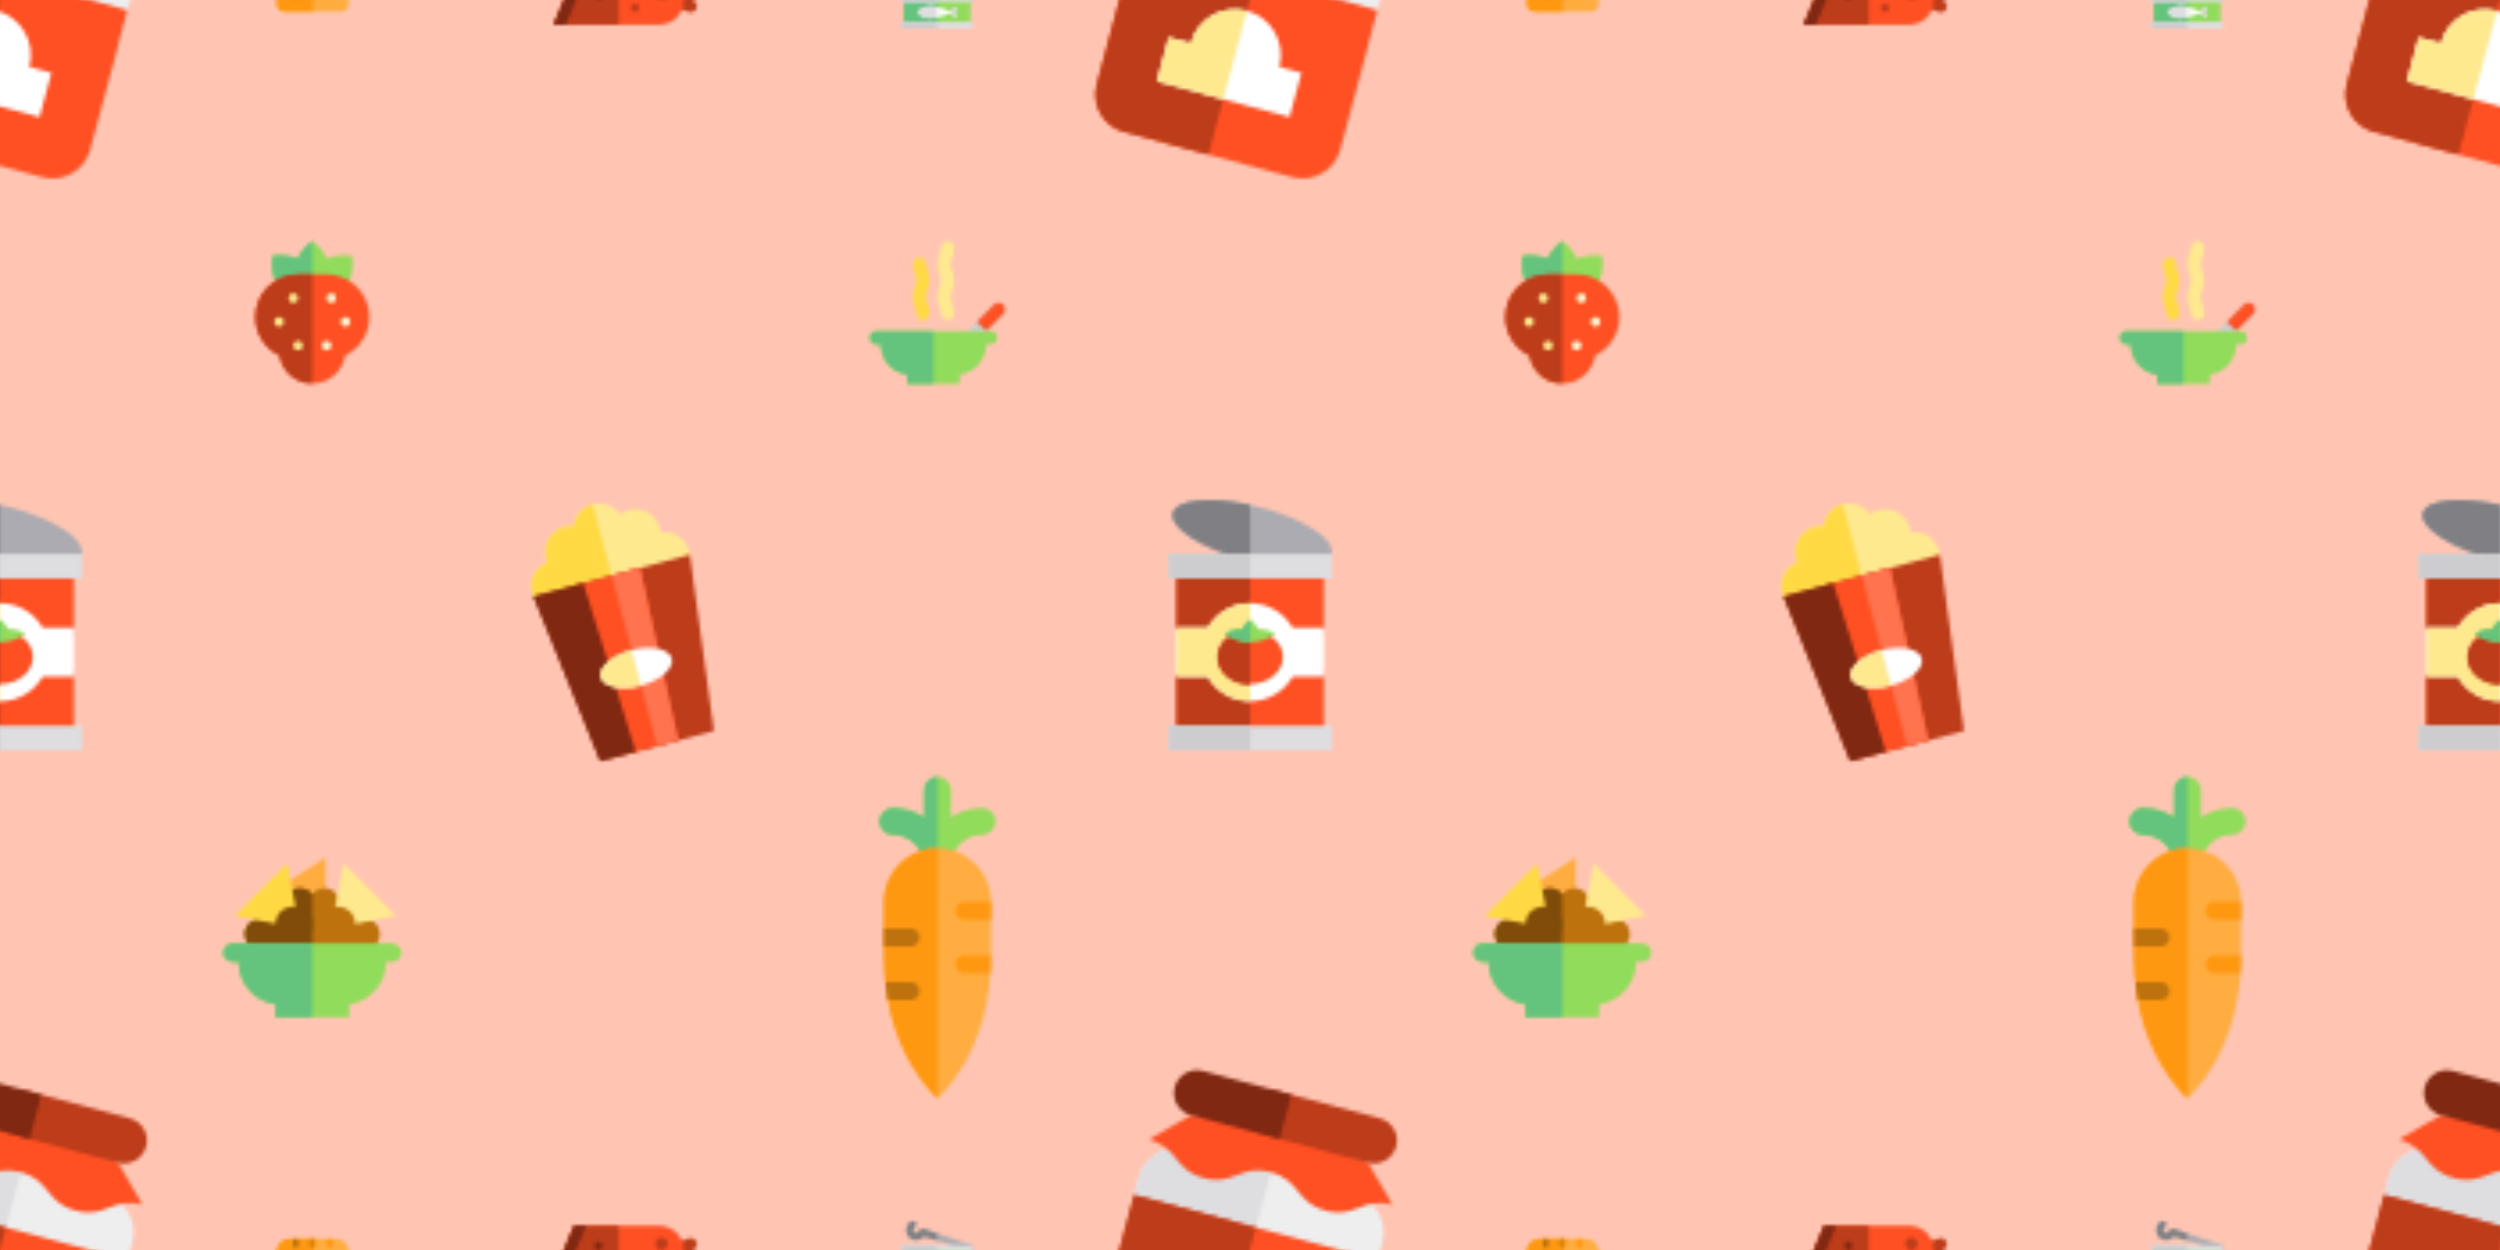 <svg xmlns="http://www.w3.org/2000/svg" xmlns:xlink="http://www.w3.org/1999/xlink" xmlns:fi="http://pattern.flaticon.com/" x="0" y="0" width="700" height="350" viewBox="0 0 700 350"><rect x="0px" y="0px" width="100%" height="100%" opacity="1" fill="#ffc5b2"/><defs><g transform="matrix(0.31 0.083 -0.083 0.31 318.18 294.886)" id="L1_180"><path d="M216,70h-1V40H65v30h-1c-18.777,0-34,15.223-34,34v46h220v-46   C250,85.223,234.777,70,216,70z" id="XMLID_1428_" fill="#eeeeef"/><path d="M140,40H65v30h-1c-18.777,0-34,15.223-34,34v46h110V40z" id="XMLID_1429_" fill="#dedde0"/><path d="M140,120H30v126c0,18.777,15.223,34,34,34h152c18.777,0,34-15.223,34-34V120H140z" id="XMLID_1430_" fill="#ff5023"/><path d="M140,120H30v126c0,18.777,15.223,34,34,34h76V120z" id="XMLID_1431_" fill="#bd3c1a"/><path d="M180,190c0-22.092-17.909-40-40-40s-40,17.908-40,40H80v40h120v-40H180z" id="XMLID_1432_" fill="#ffffff"/><path d="M100,190H80v40h60v-40v-40C117.909,150,100,167.908,100,190z" id="XMLID_1433_" fill="#ffe98f"/><path d="M30,70c27.499,0,27.499,20,54.998,20c27.497,0,27.497-20,54.996-20   c27.502,0,27.502,20,55.003,20S222.498,70,250,70l-30-30l-80-10L60,40L30,70z" id="XMLID_1434_" fill="#ff5023"/><path d="M220,0H120v40h100c11.046,0,20-8.954,20-20S231.046,0,220,0z" id="XMLID_1435_" fill="#bd3c1a"/><path d="M140,0H60C48.954,0,40,8.954,40,20s8.954,20,20,20h80V0z" id="XMLID_1436_" fill="#802812"/></g><g transform="matrix(0.062 0 0 0.062 252.5 340)" id="L1_181"><path d="M320,167.5V140L98.216,66.398c-7.854-2.635-16.357,1.596-18.992,9.449   c-2.63,7.842-11.15,12.081-18.992,9.449c-7.842-2.63-12.081-11.149-9.45-18.991c1.175-3.505,3.589-6.438,6.797-8.264   c7.202-4.092,9.721-13.25,5.625-20.453c-4.094-7.201-13.253-9.72-20.454-5.625c-9.634,5.477-16.883,14.286-20.41,24.801   c-7.892,23.525,4.826,49.083,28.351,56.976c18.54,6.22,38.335-0.366,49.759-14.949l204.814,68.71H320V167.5z" id="XMLID_1784_" fill="#acabb1"/><path d="M159.991,86.898l-61.775-20.5c-7.854-2.635-16.357,1.596-18.992,9.449   c-2.63,7.842-11.15,12.081-18.992,9.449c-7.842-2.63-12.081-11.149-9.45-18.991c1.175-3.505,3.589-6.438,6.797-8.264   c7.202-4.092,9.721-13.25,5.625-20.453c-4.094-7.201-13.253-9.72-20.454-5.625c-9.634,5.477-16.883,14.286-20.41,24.801   c-7.892,23.525,4.826,49.083,28.351,56.976c18.54,6.22,38.335-0.366,49.759-14.949l59.54,19.974V86.898H159.991z" id="XMLID_1785_" fill="#808084"/><rect x="10px" y="161px" width="300px" height="110px" id="XMLID_1786_" fill="#91dc5a"/><rect x="10px" y="161px" width="150px" height="110px" id="XMLID_1787_" fill="#64c37d"/><rect x="0px" y="260px" width="320px" height="30px" id="XMLID_1788_" fill="#dedde0"/><rect x="0px" y="140px" width="320px" height="30px" id="XMLID_1789_" fill="#dedde0"/><rect x="0px" y="140px" width="160px" height="30px" id="XMLID_1790_" fill="#cdcdd0"/><path d="M240.999,216.682c12.5-8.332,8.334-24.999,8.334-24.999   c-25,0-33.332,24.999-33.332,24.999s8.332,25.001,33.332,25.001C249.333,241.683,253.499,225.017,240.999,216.682z" id="XMLID_1791_" fill="#dedde0"/><path d="M230,216.682c0,0-60,27.309-100,27.309s-60-27.309-60-27.309s20-27.691,60-27.691   S230,216.682,230,216.682z" id="XMLID_1792_" fill="#ffffff"/><path d="M160,192.76c-10.41-2.281-20.741-3.77-30-3.77c-40,0-60,27.691-60,27.691   s20,27.309,60,27.309c9.259,0,19.59-1.468,30-3.717V192.76z" id="XMLID_1793_" fill="#dedde0"/><rect x="0px" y="260px" width="160px" height="30px" id="XMLID_1794_" fill="#cdcdd0"/></g><g transform="matrix(0.229 0 0 0.229 315 140)" id="L1_182"><path d="M253.078,66.162c-4.627,17.916-51.946,21.189-105.693,7.312   c-53.747-13.879-93.568-39.65-88.942-57.565C63.07-2.008,110.389-5.283,164.137,8.596c37.561,9.698,68.32,25.206,81.861,39.782   C251.833,54.66,253.078,60.368,253.078,66.162z" id="XMLID_30_" fill="#acabb1"/><path d="M152.995,5.951c-48.997-10.693-90.248-6.709-94.552,9.958   c-4.626,17.915,35.195,43.687,88.941,57.564c1.881,0.486,3.747,0.933,5.61,1.376L152.995,5.951L152.995,5.951z" id="XMLID_1806_" fill="#808084"/><path d="M243.078,286.156 63.078,286.156 63.078,216.16 73.078,186.156    63.078,156.158 63.078,86.156 243.078,86.156 243.078,156.158 233.078,186.157 243.078,216.156z" id="XMLID_1807_" fill="#ff5023"/><path d="M153.078,286.156 63.078,286.156 63.078,216.156 73.078,186.157    63.078,156.158 63.078,86.156 153.078,86.156z" id="XMLID_1808_" fill="#bd3c1a"/><rect x="53px" y="276px" width="200px" height="30px" id="XMLID_1809_" fill="#dedde0"/><rect x="53px" y="276px" width="100px" height="30px" id="XMLID_1810_" fill="#cdcdd0"/><rect x="53px" y="66px" width="200px" height="30px" id="XMLID_1811_" fill="#dedde0"/><rect x="53px" y="66px" width="100px" height="30px" id="XMLID_1812_" fill="#cdcdd0"/><path d="M243.078,156.156h-38.047c-10.375-17.929-29.748-30-51.953-30   c-22.204,0-41.577,12.071-51.953,30H63.078v60h38.047c10.376,17.929,29.748,30,51.953,30s41.578-12.071,51.953-30h38.047V156.156z" id="XMLID_1813_" fill="#ffffff"/><path d="M153.078,126.156c-22.204,0-41.577,12.071-51.953,30H63.078v60h38.047   c10.376,17.929,29.748,30,51.953,30C153.078,206.157,153.078,153.49,153.078,126.156z" id="XMLID_1814_" fill="#ffe98f"/><g id="XMLID_1815_"><g id="XMLID_1816_"><ellipse cx="153px" cy="192px" rx="40px" ry="33px" id="XMLID_1817_" fill="#ff5023"/><path d="M153.078,226.156c-22.091,0-40-15.152-40-33.846s17.909-33.846,40-33.846" id="XMLID_1818_" fill="#bd3c1a"/></g><path d="M122.311,163.283c7.967,6.541,18.813,10.565,30.767,10.565    s22.8-4.024,30.766-10.565c0.001-0.001,0.004-0.005,0.004-0.005s-10.318-6.585-20.416-4.526    c-3.484-7.424-10.354-12.596-10.354-12.596s-6.969,5.006-10.43,12.582c-10.073-2.01-20.34,4.54-20.34,4.54L122.311,163.283z" id="L1_190" fill="#91dc5a"/><path d="M153.078,146.156c0,0-6.969,5.006-10.43,12.582    c-10.073-2.01-20.34,4.54-20.34,4.54l0.003,0.005c7.967,6.541,18.813,10.565,30.767,10.565    C153.078,163.285,153.078,146.156,153.078,146.156z" id="XMLID_1819_" fill="#64c37d"/></g></g><g transform="matrix(0.199 -0.053 0.053 0.199 132.134 150.251)" id="L1_183"><path d="M249.605,60.266C249.864,58.548,250,56.79,250,55c0-19.33-15.67-35-35-35   c-4.367,0-8.544,0.807-12.399,2.268C197.507,9.235,184.836,0,170,0s-27.507,9.235-32.601,22.268C133.544,20.807,129.367,20,125,20   c-19.33,0-35,15.67-35,35c0,1.79,0.136,3.548,0.395,5.266C73.069,62.362,59.641,77.108,59.641,95c0,19.33,15.67,35,35,35   c12.862,0,137.857,0,150.719,0c19.33,0,35-15.67,35-35C280.359,77.108,266.931,62.362,249.605,60.266z" id="XMLID_1041_" fill="#ffe98f"/><path d="M170,0c-14.836,0-27.507,9.235-32.601,22.268C133.544,20.807,129.367,20,125,20   c-19.33,0-35,15.67-35,35c0,1.79,0.136,3.548,0.395,5.266C73.069,62.362,59.641,77.108,59.641,95c0,19.33,15.67,35,35,35H170   C170,130,170,18.076,170,0z" id="XMLID_1042_" fill="#ffda44"/><path d="M60,100 90,340 250,340 280,100z" id="XMLID_1043_" fill="#bd3c1a"/><path d="M200,340 130,340 120,100 210,100z" id="XMLID_1044_" fill="#ff5023"/><path d="M200,340 170,340 170,100 210,100z" id="XMLID_1045_" fill="#ff734f"/><path d="M60,100 90,340 140,340 130,100z" id="XMLID_1046_" fill="#802812"/><g id="XMLID_1047_"><ellipse cx="170px" cy="230px" rx="50px" ry="25px" id="XMLID_1048_" fill="#ffffff"/><path d="M170,255c-27.614,0-50-11.192-50-25s22.386-25,50-25" id="XMLID_1049_" fill="#ffe98f"/></g></g><g transform="matrix(0.172 0 0 0.172 62.5 237.5)" id="L1_184"><path d="M65,80.581 166.695,15 166.695,125z" id="L1_187" fill="#ffad41"/><path d="M248.717,156.564C252.624,152.154,255,146.355,255,140c0-13.807-11.193-25-25-25   c-1.943,0-3.832,0.229-5.648,0.648c0.42-1.814,0.648-3.705,0.648-5.648c0-13.807-11.193-25-25-25c-3.621,0-7.059,0.775-10.165,2.16   C188.425,74.691,177.847,65,165,65c-8.179,0-15.439,3.928-20,10c-4.561-6.072-11.821-10-20-10c-12.847,0-23.425,9.691-24.835,22.16   C97.059,85.775,93.621,85,90,85c-13.807,0-25,11.193-25,25c0,1.943,0.229,3.834,0.648,5.648C63.832,115.229,61.943,115,60,115   c-13.807,0-25,11.193-25,25c0,6.355,2.376,12.154,6.283,16.564c-4.654,1.732-8.646,4.816-11.518,8.77H145h115.234   C257.363,161.381,253.371,158.297,248.717,156.564z" id="XMLID_1357_" fill="#bd720d"/><path d="M29.766,165.334H145V75c-4.561-6.072-11.821-10-20-10   c-12.847,0-23.425,9.691-24.835,22.16C97.059,85.775,93.621,85,90,85c-13.807,0-25,11.193-25,25c0,1.943,0.229,3.834,0.648,5.648   C63.832,115.229,61.943,115,60,115c-13.807,0-25,11.193-25,25c0,6.355,2.376,12.154,6.283,16.564   C36.629,158.297,32.637,161.381,29.766,165.334z" id="XMLID_1358_" fill="#804c09"/><path d="M196.214,25 281.066,109.853 175,131.066z" id="XMLID_22_" fill="#ffe98f"/><circle cx="185" cy="125" r="30" id="XMLID_1359_" fill="#bd720d"/><path d="M103.786,25 18.934,109.853 125,131.066z" id="XMLID_20_" fill="#ffda44"/><circle cx="115" cy="125" r="30" id="XMLID_1360_" fill="#804c09"/><path d="M275,155H15c-8.284,0-15,6.716-15,15s6.716,15,15,15h10    c0,35.264,26.079,64.424,60,69.277V275h120v-20.723c33.921-4.854,60-34.014,60-69.277h10c8.284,0,15-6.716,15-15    S283.284,155,275,155z" id="XMLID_1362_" fill="#91dc5a"/><path d="M15,155c-8.284,0-15,6.716-15,15s6.716,15,15,15h10    c0,35.264,26.079,64.424,60,69.277V275h60V155H15z" id="XMLID_1364_" fill="#64c37d"/></g><g transform="matrix(0.133 0 0 0.133 67.5 67.5)" id="L1_185"><path d="M233.873,31.366c0,0-28.378-5.673-52.737,6.117C171.174,14.842,149.999,0,149.999,0   s-21.429,14.305-31.314,37.395c-24.319-11.676-52.558-6.029-52.558-6.029s-7.682,43.532,17.07,68.284   c19.21,19.21,49.726,18.885,62.431,17.777c2.666,2.146,4.371,3.284,4.371,3.284s1.647-1.156,4.225-3.297   c12.617,1.118,43.295,1.52,62.579-17.764C241.555,74.897,233.873,31.366,233.873,31.366z" id="XMLID_868_" fill="#91dc5a"/><path d="M149.999,0c0,0-21.429,14.305-31.314,37.395   c-24.319-11.676-52.558-6.029-52.558-6.029s-7.682,43.532,17.07,68.284c19.21,19.21,49.726,18.885,62.431,17.777   c2.666,2.146,4.371,3.284,4.371,3.284V0z" id="XMLID_869_" fill="#64c37d"/><path d="M270,160c0-49.706-40.294-90-90-90h-60c-49.706,0-90,40.294-90,90   c0,35.686,20.77,66.52,50.881,81.075C86.19,274.471,115.11,300,150,300s63.81-25.529,69.119-58.925   C249.23,226.52,270,195.686,270,160z" id="XMLID_870_" fill="#ff5023"/><path d="M150,70h-30c-49.706,0-90,40.294-90,90c0,35.686,20.77,66.52,50.881,81.075   C86.19,274.471,115.11,300,150,300C150,261,150,120,150,70z" id="XMLID_871_" fill="#bd3c1a"/><circle cx="120" cy="220" r="10" id="XMLID_872_" fill="#ffe98f"/><circle cx="80" cy="170" r="10" id="XMLID_873_" fill="#ffe98f"/><circle cx="110" cy="120" r="10" id="XMLID_874_" fill="#ffe98f"/><circle cx="180" cy="220" r="10" id="XMLID_875_" fill="#fff6d2"/><circle cx="220" cy="170" r="10" id="XMLID_876_" fill="#fff6d2"/><circle cx="190" cy="120" r="10" id="XMLID_877_" fill="#fff6d2"/></g><g transform="matrix(0.114 0 0 0.114 155 330)" id="L1_186"><path d="M300,159.655c0.919-0.622,1.913-1.163,2.991-1.583l28.3-11.032   c7.815-3.046,16.62,0.819,19.666,8.635c3.046,7.814-0.819,16.619-8.634,19.665l-1.691,0.659l1.691,0.659   c7.815,3.046,11.681,11.851,8.634,19.665c-3.046,7.815-11.852,11.681-19.666,8.635l-28.3-11.032   c-1.078-0.42-2.071-0.961-2.991-1.583L300,159.655L300,159.655z" id="XMLID_1676_" fill="#bd3c1a"/><path d="M260,115.999H50l-50,120h260c33.137,0,60-26.863,60-60   S293.137,115.999,260,115.999z" id="XMLID_1677_" fill="#ff5023"/><path d="M50,115.999 0,235.999 160,235.999 160,115.999z" id="XMLID_1678_" fill="#bd3c1a"/><path d="M80,115.999 50,115.999 0,235.999 30,235.999z" id="XMLID_1679_" fill="#802812"/><circle cx="265" cy="160" r="15" id="XMLID_1680_" fill="#bd3c1a"/><circle cx="200" cy="195" r="10" id="XMLID_1681_" fill="#bd3c1a"/><circle cx="110" cy="165" r="10" id="XMLID_1682_" fill="#802812"/></g><g transform="matrix(0.123 0 0 0.123 242.5 67.5)" id="L1_188"><g id="XMLID_1077_"><path d="M170.834,286.331c-5.858-5.858-5.858-15.355,0-21.213L291.042,144.91     c5.858-5.858,15.355-5.858,21.213,0l0,0c5.857,5.858,5.857,15.355,0,21.213L192.047,286.331     C186.189,292.189,176.692,292.189,170.834,286.331L170.834,286.331z" id="XMLID_27_" fill="#cdcdd0"/><path d="M273.364,205.013l38.891-38.891c5.857-5.858,5.857-15.355,0-21.213     c-5.858-5.858-15.355-5.858-21.213,0L252.151,183.8L273.364,205.013z" id="XMLID_25_" fill="#ff5023"/></g><path d="M283.352,205h-260c-8.284,0-15,6.716-15,15s6.716,15,15,15h10    c0,35.264,26.079,64.423,60,69.277V325h120v-20.723c33.921-4.854,60-34.014,60-69.277h10c8.284,0,15-6.716,15-15    S291.636,205,283.352,205z" id="XMLID_1081_" fill="#91dc5a"/><path d="M23.352,205c-8.284,0-15,6.716-15,15s6.716,15,15,15h10    c0,35.264,26.079,64.423,60,69.277V325h60V205H23.352z" id="XMLID_1083_" fill="#64c37d"/><path d="M185.352,180c-8.284,0-15-6.716-15-15c0-6.31-1.053-8.777-2.797-12.865    c-2.318-5.434-5.203-12.196-5.203-24.637c0-12.442,2.885-19.204,5.203-24.638c1.744-4.088,2.797-6.556,2.797-12.865    c0-6.308-1.053-8.774-2.796-12.861c-2.318-5.433-5.204-12.194-5.204-24.636c0-12.441,2.885-19.203,5.204-24.636    c1.744-4.087,2.796-6.554,2.796-12.862c0-8.284,6.716-15,15-15s15,6.716,15,15c0,12.441-2.885,19.203-5.204,24.636    c-1.744,4.087-2.796,6.554-2.796,12.862s1.053,8.774,2.796,12.861c2.318,5.433,5.204,12.195,5.204,24.636    c0,12.442-2.885,19.204-5.203,24.638c-1.744,4.088-2.797,6.556-2.797,12.865c0,6.31,1.053,8.777,2.797,12.865    c2.318,5.434,5.203,12.196,5.203,24.637C200.352,173.284,193.636,180,185.352,180z" id="XMLID_1085_" fill="#ffe98f"/><path d="M129.352,180c-8.284,0-15-6.716-15-15c0-6.31-1.053-8.777-2.797-12.865    c-2.318-5.434-5.203-12.196-5.203-24.637c0-12.442,2.885-19.204,5.203-24.638c1.744-4.088,2.797-6.556,2.797-12.865    c0-6.308-1.053-8.774-2.796-12.861c-2.318-5.433-5.204-12.194-5.204-24.636c0-8.284,6.716-15,15-15s15,6.716,15,15    c0,6.308,1.053,8.774,2.796,12.862c2.318,5.433,5.204,12.194,5.204,24.635c0,12.442-2.885,19.204-5.203,24.638    c-1.744,4.088-2.797,6.556-2.797,12.865c0,6.31,1.053,8.777,2.797,12.865c2.318,5.434,5.203,12.196,5.203,24.637    C144.352,173.284,137.636,180,129.352,180z" id="XMLID_1087_" fill="#ffda44"/></g><g transform="matrix(0.053 0 0 0.053 77.5 340)" id="L1_189"><path d="M315.603,130H190H64.396C28.831,130,0,158.747,0,194.314V210   c0,22.091,17.908,40,39.999,40H190h150c22.091,0,40-17.909,40-40v-15.686C380,158.747,351.169,130,315.603,130z" id="XMLID_1134_" fill="#ffad41"/><path d="M190,130H64.396C28.831,130,0,158.747,0,194.314V210c0,22.091,17.908,40,39.999,40   H190V130z" id="XMLID_1135_" fill="#ff9811"/><path d="M85,130v35c0,8.284,6.716,15,15,15s15-6.716,15-15v-35H85z" id="XMLID_1136_" fill="#bd720d"/><path d="M175,130v35c0,8.284,6.716,15,15,15s15-6.716,15-15v-35H175z" id="XMLID_1137_" fill="#ff9811"/><path d="M265,130v35c0,8.284,6.716,15,15,15s15-6.716,15-15v-35H265z" id="XMLID_1138_" fill="#ff9811"/><path d="M175,130v35c0,8.284,6.716,15,15,15s15-6.716,15-15v-35H175z" id="XMLID_1139_" fill="#ff9811"/><path d="M175,130v35c0,8.284,6.716,15,15,15c0-22.333,0-50,0-50H175z" id="XMLID_1140_" fill="#bd720d"/></g><g transform="matrix(0.25 0 0 0.25 217.5 217.5)" id="L1_191"><path d="M230,35c-12.881,0-24.889,3.782-35,10.271V15c0-8.284-6.716-15-15-15   s-15,6.716-15,15v30.271C154.889,38.782,142.881,35,130,35c-8.284,0-15,6.716-15,15s6.716,15,15,15c19.299,0,35,15.701,35,35v23h30   v-23c0-19.299,15.701-35,35-35c8.284,0,15-6.716,15-15S238.284,35,230,35z" id="XMLID_879_" fill="#91dc5a"/><path d="M180,123c0,0,0-110.304,0-123c-8.284,0-15,6.716-15,15v30.271   C154.889,38.782,142.881,35,130,35c-8.284,0-15,6.716-15,15s6.716,15,15,15c19.299,0,35,15.701,35,35v23H180z" id="XMLID_880_" fill="#64c37d"/><path d="M240,200c0,110-60,160-60,160s-60-50-60-160v-60c0-33.137,26.863-60,60-60l0,0   c33.137,0,60,26.863,60,60V200z" id="XMLID_881_" fill="#ffad41"/><path d="M180,360c0,0-60-50-60-160v-60c0-33.137,26.863-60,60-60l0,0   C180,147,180,360,180,360z" id="XMLID_882_" fill="#ff9811"/><path d="M150,170h-30v20h30c5.523,0,10-4.477,10-10S155.523,170,150,170z" id="XMLID_883_" fill="#bd720d"/><path d="M210,160h30v-20h-30c-5.523,0-10,4.477-10,10S204.477,160,210,160z" id="XMLID_17_" fill="#ff9811"/><path d="M160,240c0-5.523-4.477-10-10-10h-28.446c0.735,6.961,1.714,13.624,2.89,20H150   C155.523,250,160,245.523,160,240z" id="XMLID_884_" fill="#bd720d"/><path d="M200,210c0,5.523,4.477,10,10,10h29.32c0.443-6.432,0.68-13.098,0.68-20h-30   C204.477,200,200,204.477,200,210z" id="XMLID_885_" fill="#ff9811"/></g></defs><g fi:class="KUsePattern"><pattern id="pattern_L1_180" width="350" height="350" patternUnits="userSpaceOnUse"><use xlink:href="#L1_180" x="-350" y="-350"/><use xlink:href="#L1_180" x="0" y="-350"/><use xlink:href="#L1_180" x="350" y="-350"/><use xlink:href="#L1_180" x="-350" y="0"/><use xlink:href="#L1_180" x="0" y="0"/><use xlink:href="#L1_180" x="350" y="0"/><use xlink:href="#L1_180" x="-350" y="350"/><use xlink:href="#L1_180" x="0" y="350"/><use xlink:href="#L1_180" x="350" y="350"/></pattern><rect x="0" y="0" width="100%" height="100%" fill="url(#pattern_L1_180)"/></g><g fi:class="KUsePattern"><pattern id="pattern_L1_181" width="350" height="350" patternUnits="userSpaceOnUse"><use xlink:href="#L1_181" x="-350" y="-350"/><use xlink:href="#L1_181" x="0" y="-350"/><use xlink:href="#L1_181" x="350" y="-350"/><use xlink:href="#L1_181" x="-350" y="0"/><use xlink:href="#L1_181" x="0" y="0"/><use xlink:href="#L1_181" x="350" y="0"/><use xlink:href="#L1_181" x="-350" y="350"/><use xlink:href="#L1_181" x="0" y="350"/><use xlink:href="#L1_181" x="350" y="350"/></pattern><rect x="0" y="0" width="100%" height="100%" fill="url(#pattern_L1_181)"/></g><g fi:class="KUsePattern"><pattern id="pattern_L1_182" width="350" height="350" patternUnits="userSpaceOnUse"><use xlink:href="#L1_182" x="-350" y="-350"/><use xlink:href="#L1_182" x="0" y="-350"/><use xlink:href="#L1_182" x="350" y="-350"/><use xlink:href="#L1_182" x="-350" y="0"/><use xlink:href="#L1_182" x="0" y="0"/><use xlink:href="#L1_182" x="350" y="0"/><use xlink:href="#L1_182" x="-350" y="350"/><use xlink:href="#L1_182" x="0" y="350"/><use xlink:href="#L1_182" x="350" y="350"/></pattern><rect x="0" y="0" width="100%" height="100%" fill="url(#pattern_L1_182)"/></g><g fi:class="KUsePattern"><pattern id="pattern_L1_183" width="350" height="350" patternUnits="userSpaceOnUse"><use xlink:href="#L1_183" x="-350" y="-350"/><use xlink:href="#L1_183" x="0" y="-350"/><use xlink:href="#L1_183" x="350" y="-350"/><use xlink:href="#L1_183" x="-350" y="0"/><use xlink:href="#L1_183" x="0" y="0"/><use xlink:href="#L1_183" x="350" y="0"/><use xlink:href="#L1_183" x="-350" y="350"/><use xlink:href="#L1_183" x="0" y="350"/><use xlink:href="#L1_183" x="350" y="350"/></pattern><rect x="0" y="0" width="100%" height="100%" fill="url(#pattern_L1_183)"/></g><g fi:class="KUsePattern"><pattern id="pattern_L1_184" width="350" height="350" patternUnits="userSpaceOnUse"><use xlink:href="#L1_184" x="-350" y="-350"/><use xlink:href="#L1_184" x="0" y="-350"/><use xlink:href="#L1_184" x="350" y="-350"/><use xlink:href="#L1_184" x="-350" y="0"/><use xlink:href="#L1_184" x="0" y="0"/><use xlink:href="#L1_184" x="350" y="0"/><use xlink:href="#L1_184" x="-350" y="350"/><use xlink:href="#L1_184" x="0" y="350"/><use xlink:href="#L1_184" x="350" y="350"/></pattern><rect x="0" y="0" width="100%" height="100%" fill="url(#pattern_L1_184)"/></g><g fi:class="KUsePattern"><pattern id="pattern_L1_185" width="350" height="350" patternUnits="userSpaceOnUse"><use xlink:href="#L1_185" x="-350" y="-350"/><use xlink:href="#L1_185" x="0" y="-350"/><use xlink:href="#L1_185" x="350" y="-350"/><use xlink:href="#L1_185" x="-350" y="0"/><use xlink:href="#L1_185" x="0" y="0"/><use xlink:href="#L1_185" x="350" y="0"/><use xlink:href="#L1_185" x="-350" y="350"/><use xlink:href="#L1_185" x="0" y="350"/><use xlink:href="#L1_185" x="350" y="350"/></pattern><rect x="0" y="0" width="100%" height="100%" fill="url(#pattern_L1_185)"/></g><g fi:class="KUsePattern"><pattern id="pattern_L1_186" width="350" height="350" patternUnits="userSpaceOnUse"><use xlink:href="#L1_186" x="-350" y="-350"/><use xlink:href="#L1_186" x="0" y="-350"/><use xlink:href="#L1_186" x="350" y="-350"/><use xlink:href="#L1_186" x="-350" y="0"/><use xlink:href="#L1_186" x="0" y="0"/><use xlink:href="#L1_186" x="350" y="0"/><use xlink:href="#L1_186" x="-350" y="350"/><use xlink:href="#L1_186" x="0" y="350"/><use xlink:href="#L1_186" x="350" y="350"/></pattern><rect x="0" y="0" width="100%" height="100%" fill="url(#pattern_L1_186)"/></g><g fi:class="KUsePattern"><pattern id="pattern_L1_188" width="350" height="350" patternUnits="userSpaceOnUse"><use xlink:href="#L1_188" x="-350" y="-350"/><use xlink:href="#L1_188" x="0" y="-350"/><use xlink:href="#L1_188" x="350" y="-350"/><use xlink:href="#L1_188" x="-350" y="0"/><use xlink:href="#L1_188" x="0" y="0"/><use xlink:href="#L1_188" x="350" y="0"/><use xlink:href="#L1_188" x="-350" y="350"/><use xlink:href="#L1_188" x="0" y="350"/><use xlink:href="#L1_188" x="350" y="350"/></pattern><rect x="0" y="0" width="100%" height="100%" fill="url(#pattern_L1_188)"/></g><g fi:class="KUsePattern"><pattern id="pattern_L1_189" width="350" height="350" patternUnits="userSpaceOnUse"><use xlink:href="#L1_189" x="-350" y="-350"/><use xlink:href="#L1_189" x="0" y="-350"/><use xlink:href="#L1_189" x="350" y="-350"/><use xlink:href="#L1_189" x="-350" y="0"/><use xlink:href="#L1_189" x="0" y="0"/><use xlink:href="#L1_189" x="350" y="0"/><use xlink:href="#L1_189" x="-350" y="350"/><use xlink:href="#L1_189" x="0" y="350"/><use xlink:href="#L1_189" x="350" y="350"/></pattern><rect x="0" y="0" width="100%" height="100%" fill="url(#pattern_L1_189)"/></g><g fi:class="KUsePattern"><pattern id="pattern_L1_191" width="350" height="350" patternUnits="userSpaceOnUse"><use xlink:href="#L1_191" x="-350" y="-350"/><use xlink:href="#L1_191" x="0" y="-350"/><use xlink:href="#L1_191" x="350" y="-350"/><use xlink:href="#L1_191" x="-350" y="0"/><use xlink:href="#L1_191" x="0" y="0"/><use xlink:href="#L1_191" x="350" y="0"/><use xlink:href="#L1_191" x="-350" y="350"/><use xlink:href="#L1_191" x="0" y="350"/><use xlink:href="#L1_191" x="350" y="350"/></pattern><rect x="0" y="0" width="100%" height="100%" fill="url(#pattern_L1_191)"/></g></svg>